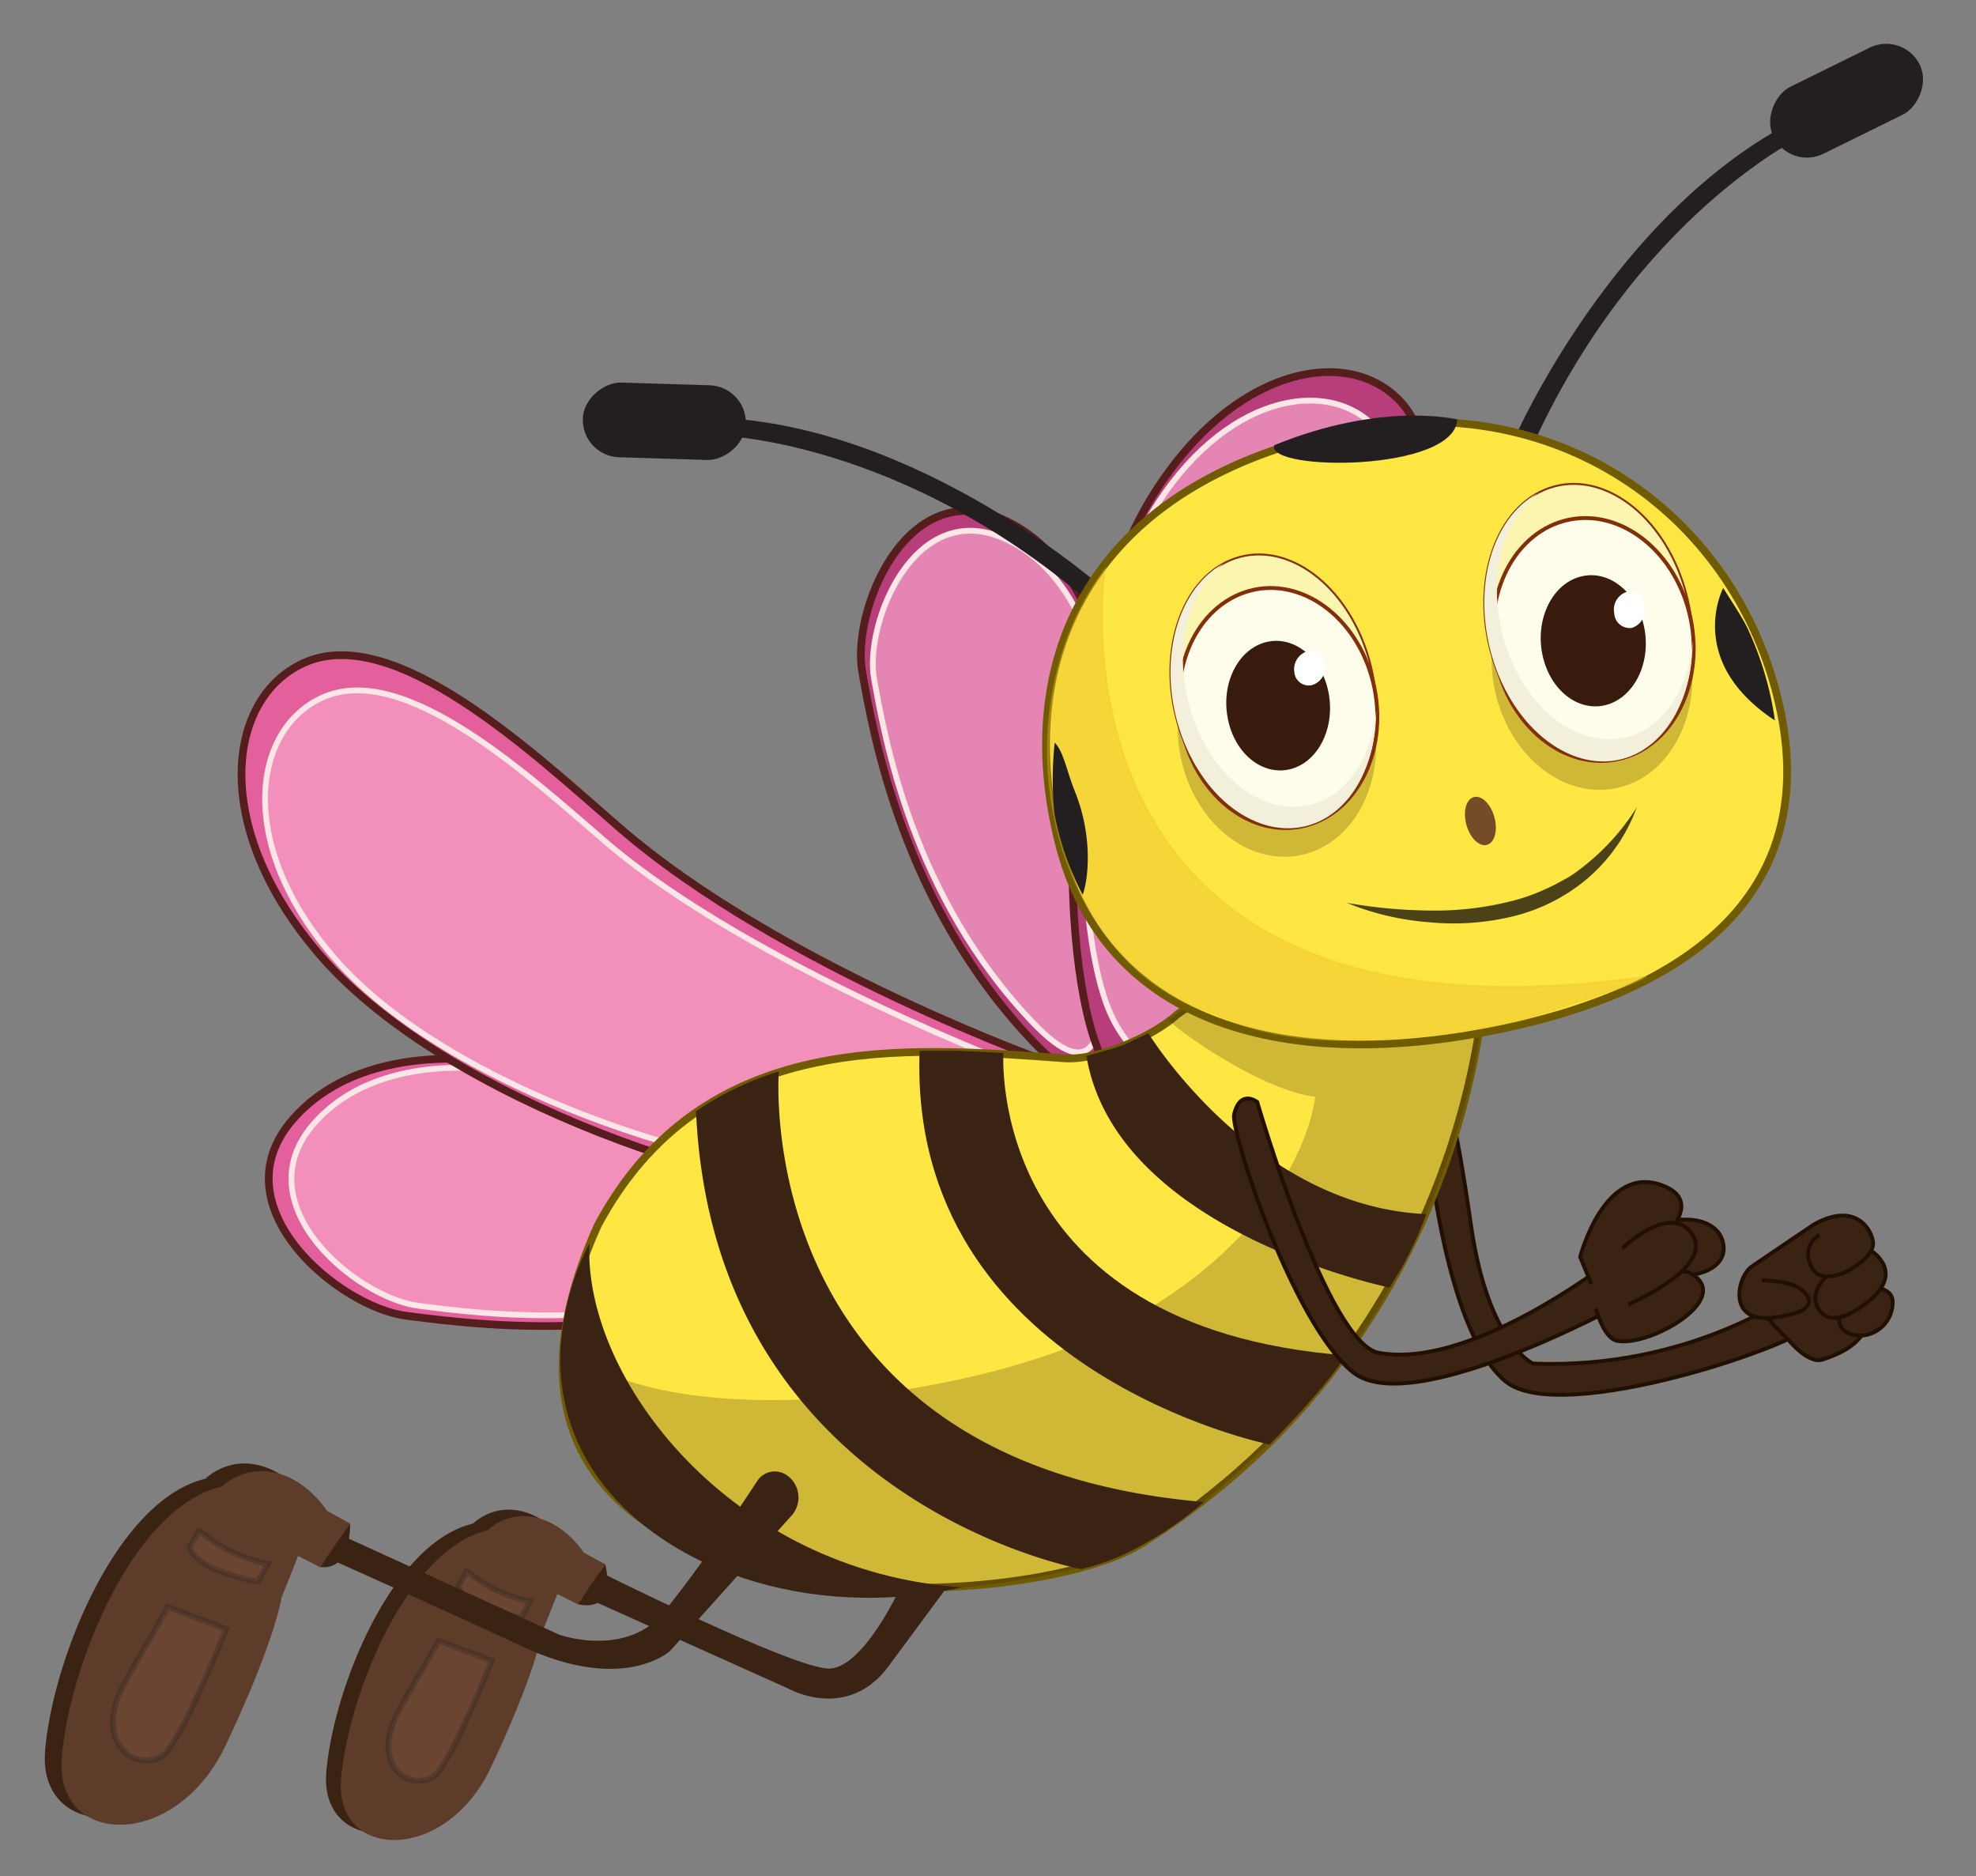 <svg xmlns="http://www.w3.org/2000/svg" width="256" height="243" viewBox="0 0 256 243">
  <rect x="0" y="0" width="256" height="243" fill="#808080" stroke="none"/>
  <defs>
    <style>
      .cls-1 {
        isolation: isolate;
      }

      .cls-2 {
        fill: #b73e7b;
      }

      .cls-2, .cls-4 {
        stroke: #561d1d;
      }

      .cls-3 {
        fill: #e585b3;
      }

      .cls-3, .cls-5 {
        stroke: #ffe6e6;
      }

      .cls-10, .cls-3, .cls-5 {
        stroke-width: 0.75px;
      }

      .cls-4 {
        fill: #e4609c;
      }

      .cls-5 {
        fill: #f38fbb;
      }

      .cls-6 {
        fill: #231f20;
      }

      .cls-12, .cls-7, .cls-8 {
        fill: #3b2314;
      }

      .cls-7 {
        stroke: #210f00;
      }

      .cls-10, .cls-11, .cls-13, .cls-7 {
        stroke-miterlimit: 10;
      }

      .cls-16, .cls-7 {
        stroke-width: 0.5px;
      }

      .cls-9 {
        fill: #5d3c2a;
      }

      .cls-10 {
        fill: #895b46;
        stroke: #231f20;
      }

      .cls-10, .cls-13 {
        opacity: 0.3;
      }

      .cls-11 {
        fill: #ffe743;
        stroke: #705b01;
      }

      .cls-12 {
        opacity: 0.24;
      }

      .cls-13 {
        fill: #e0aa24;
        stroke: #eac71c;
        stroke-width: 0.25px;
      }

      .cls-14 {
        fill: #754c28;
      }

      .cls-15 {
        fill: #fbf5b0;
        stroke-width: 0.25px;
      }

      .cls-15, .cls-16 {
        stroke: #832f0a;
        stroke-linecap: round;
        stroke-linejoin: round;
      }

      .cls-16 {
        fill: #fefdeb;
      }

      .cls-17 {
        mix-blend-mode: multiply;
      }

      .cls-18 {
        fill: #f2efda;
      }

      .cls-19 {
        fill: #381b0d;
      }

      .cls-20 {
        fill: #fff;
      }

      .cls-21 {
        fill: #4c4218;
      }
    </style>
  </defs>
  <g class="cls-1">
    <g id="Layer_1" data-name="Layer 1">
      <g id="Bee_03">
        <g id="Bee_lift_wings__03" data-name="Bee lift wings _03">
          <g>
            <path class="cls-2" d="M143.7,89.63s-1.6-17.13-14-22.45-19.39,12-18,19.81,5.18,30.18,22.22,48S140.42,108.5,143.7,89.63Z"/>
            <path class="cls-3" d="M142.91,90.47s-1.49-15.87-13-20.8S111.93,80.8,113.25,88s4.8,28,20.59,44.48S139.87,108,142.91,90.47Z"/>
          </g>
          <g>
            <path class="cls-2" d="M162.83,148.8s-15.77.18-20.8-13.44-4.8-51.26,7.07-70.77c10.39-17.08,25.59-20,32.4-12.51,7.93,8.68-1.87,29.08-7.24,41.51C164.26,116.76,162.83,148.8,162.83,148.8Z"/>
            <path class="cls-3" d="M162.26,142.5s-14.2,0-18.84-12.29S138.68,84,149.21,66.46c9.21-15.31,22.87-17.79,29.06-11,7.21,7.9-1.45,26.21-6.18,37.37C163.28,113.62,162.26,142.5,162.26,142.5Z"/>
          </g>
        </g>
        <g id="Bee_right_Bee_wings_03" data-name="Bee right Bee wings_03">
          <g>
            <path class="cls-4" d="M66,137.83s-18.44-4-28.14,7.25S44,169.34,52.64,170.43s33.28,4.6,57.58-7.31S84.67,147.53,66,137.83Z"/>
            <path class="cls-5" d="M66.64,138.94s-17.09-3.71-26.07,6.72,5.68,22.47,13.67,23.48,30.84,4.26,53.35-6.77S83.92,147.92,66.64,138.94Z"/>
          </g>
          <g>
            <path class="cls-4" d="M136.4,137.78s-7.2,16.23-23.11,17-55.2-12-71.66-30.88c-14.41-16.53-12.38-33.38-2.34-38,11.72-5.41,29.79,11.61,41,21.34C101.22,125.34,136.4,137.78,136.4,137.78Z"/>
            <path class="cls-5" d="M133.33,138.7s-10.54,12.12-25,12.89-49.95-10.39-64.75-27.2c-13-14.72-11-29.82-1.88-34,10.65-4.92,26.92,10.2,37,18.85C97.61,125.32,133.33,138.7,133.33,138.7Z"/>
          </g>
        </g>
        <g>
          <path class="cls-6" d="M196.16,56.89s12.91-29.64,36.91-41.56l1,2S212,27.59,198.17,58.56Z"/>
          <rect class="cls-6" x="234.38" y="2.48" width="9.68" height="21.13" rx="4.84" transform="translate(333.3 233.38) rotate(-116.24)"/>
        </g>
        <g>
          <path class="cls-6" d="M143.42,76.62S119.39,55,92.61,54.09l-.09,2.29s24.3.16,49.76,22.61Z"/>
          <rect class="cls-6" x="81.22" y="44" width="9.68" height="21.13" rx="4.84" transform="translate(28.87 138.9) rotate(-88.23)"/>
        </g>
        <g>
          <g>
            <path class="cls-7" d="M232.47,167.45s-13.43,10-33.88,9.17c0,0-5.81-2.65-8-17.82s-3-15.81-3-15.81-2.83-1.29-2.92.7,2.21,28.64,10.43,35.28c7.17,5.8,38.52-4.89,40.18-7.71S234.12,166.28,232.47,167.45Z"/>
            <path class="cls-7" d="M231.66,173.5s2.55,3.2,4.43,2.61c10.37-3.26,4-10.42,4-10.42s-.14-7.82-3.34-6.7C229.65,161.49,222.48,165.08,231.66,173.5Z"/>
          </g>
          <g>
            <path class="cls-7" d="M242.52,166.76s2.57-.07,2.68,1.78a4.32,4.32,0,0,1-3.61,4.41c-2.36.33-4.53-1.21-2.51-4S242.52,166.76,242.52,166.76Z"/>
            <path class="cls-7" d="M242.39,162s4.63,2.76-.55,6.75-6.37.74-6.59,0,0-2.82,2.59-4.21S242.39,162,242.39,162Z"/>
            <path class="cls-7" d="M228.26,165.83s3.6.08,4.94,1.07,2.73,3-3.4,3.76-4.73-5.27-2.87-6.6L235,158.6c5.57-3.11,7.61.92,7.67,2.43.09,2.3-6.23,6.2-7.88,3.24s.93-4.31.93-4.31"/>
          </g>
        </g>
        <g>
          <path class="cls-8" d="M116.51,205.9s-4.61,10-9,10.23S76.46,203,76.46,203l-1.9,3.33,27.7,12.45s7.56,4.24,12.89-3,7.49-10.12,7.49-10.12Z"/>
          <g>
            <path class="cls-8" d="M70.45,205.24l-2.14,5.33s-.74,5.12-6.64,17.55-20.24,12-19.4,1.48,8.33-29.69,19-32.25a7.11,7.11,0,0,1,3.36-1.69c3.21-.62,6.75,1.22,9.07,4.61l2.78,1.51-3.38,4.85L71,205.28Z"/>
            <path class="cls-9" d="M72.23,206.48l2.63,1.32,3.55-5.18-2.78-1.51c-2.32-3.39-5.86-5.23-9.07-4.61a7.24,7.24,0,0,0-3.37,1.69c-10.65,2.57-18.13,21.71-19,32.25s13.49,11,19.39-1.47,6.65-17.55,6.65-17.55l1.92-4.79Z"/>
            <path class="cls-10" d="M56.83,212.54l6.89,2.56s-4.48,11.23-6.89,14.38-9.76,0-4.88-8.47Z"/>
            <path class="cls-10" d="M60.68,203.63a17.53,17.53,0,0,0,8,3.79l-1.19,2.1s-7.12-1.1-8.11-4.09l1.09-1.85Z"/>
          </g>
          <path class="cls-8" d="M74.86,207.8l3.55-5.18S80.15,208.91,74.86,207.8Z"/>
        </g>
        <g>
          <path class="cls-11" d="M192.29,127.42S190.85,172.8,148,199.88c-16.21,10.26-94.59,12.39-70.56-41.15,13.62-25.47,39.8-23.14,60.46-21.65,4.45.32,11.64-2.94,14.62-5.68l3.58-2.51Z"/>
          <path class="cls-8" d="M130,136.39s-2.42,35.57,44.37,39.17c-2.8,4.44-9.89,11.55-9.89,11.55s-46.91-9.45-45.34-51h5.29Z"/>
          <path class="cls-8" d="M100.9,138.77s-4,50.74,55.06,55.78a43.88,43.88,0,0,1-7.41,5.24,29.51,29.51,0,0,1-8.48,3.45s-47.65-8.67-49.9-59.31c.23-.12,1.15-.79,2.37-1.49a41.23,41.23,0,0,1,8.36-3.67Z"/>
          <path class="cls-8" d="M148.78,133.84s13.76,22.46,36,23.42a45.47,45.47,0,0,1-4.77,9.51s-35.48-7.23-39.26-30l3.61-1c.36-.1.82-.34,1.26-.45Z"/>
          <path class="cls-8" d="M76.36,161.06c-1,1.88-8,15.66.1,28.79s28.27,20.27,48.11,15.75C94.72,203.55,75.58,178.6,76.36,161.06Z"/>
        </g>
        <g>
          <path class="cls-8" d="M43.94,198.73l28.49,13s9.49,3.39,14.3-3.84c4.36-5.5,9.06-12.53,11.38-16.07a2.72,2.72,0,0,1,3.73-.8h0a3.51,3.51,0,0,1,.63,5.38L86.79,213.86s-5.92,5.49-18.86-.48C52.64,206.32,42,201.61,42,201.61Z"/>
          <g>
            <path class="cls-8" d="M36.66,200.17,34.32,206s-.81,5.59-7.27,19.19S4.92,238.34,5.84,226.81,15,194.35,26.59,191.54a7.94,7.94,0,0,1,3.68-1.85c3.52-.67,7.39,1.34,9.92,5l3,1.66-3.75,5.38L37,200.41Z"/>
            <path class="cls-9" d="M38.61,201.53,41.48,203l3.88-5.66-3-1.65c-2.53-3.71-6.41-5.72-9.92-5a7.94,7.94,0,0,0-3.68,1.85C17.07,195.27,8.89,216.21,8,227.73s14.76,12,21.21-1.61,7.27-19.19,7.27-19.19l1.72-4.31Z"/>
            <path class="cls-10" d="M21.76,208.15,29.3,211s-4.9,12.27-7.54,15.73-10.68,0-5.34-9.27Z"/>
            <path class="cls-10" d="M26,198.41a19.12,19.12,0,0,0,8.71,4.15l-1.3,2.29s-7.79-1.2-8.87-4.47l1.19-2Z"/>
          </g>
          <path class="cls-8" d="M45.36,197.31s.23,6.21-3.88,5.66Z"/>
        </g>
        <path class="cls-12" d="M170.38,142.07s-1.27,15.56-22.59,28.07S82,186.05,72.72,173.31c0,0-3,16.54,15.26,27.36,17.6,10.39,50.8,3.62,57.65.61,8.38-3.68,26.24-19.35,34.56-34.73a110,110,0,0,0,9.91-24.66s3.79-13.11,0-15.35c-8.17-4.83-28.38-.58-34.44,2.65a29.9,29.9,0,0,0-4.19,2.93C151.17,132.41,162.8,141.1,170.38,142.07Z"/>
        <g>
          <path class="cls-11" d="M137.15,109.14c6,24.06,30.17,29.68,56.84,24.24s42.28-19.15,36.25-43.21-29-39.87-55.7-34.44C141.34,62.5,131.13,85.08,137.15,109.14Z"/>
          <path class="cls-13" d="M143.14,73.8s-9.42,63.89,70.15,52.68c-.95.14,2,.06-15.76,5.53a102.77,102.77,0,0,1-18.39,2.62c-4.6.09-12.81.73-21.87-3.3a27.43,27.43,0,0,1-12.17-8C133.7,110.5,132.35,88.23,143.14,73.8Z"/>
          <ellipse class="cls-14" cx="191.79" cy="106.33" rx="1.88" ry="3.21" transform="translate(-21.34 54.72) rotate(-15.39)"/>
          <path class="cls-6" d="M136.64,96.19c1.18,1.2,1.54,3.66,2.62,6.33,2.46,6.11,1.65,11.75,1,13.38a37.5,37.5,0,0,1-3.66-10.52A45.3,45.3,0,0,1,136.64,96.19Z"/>
          <path class="cls-6" d="M223.25,76.16s-5,9.46,6.7,17.16a42.27,42.27,0,0,0-3.58-12C225.57,79.7,224.1,77.54,223.25,76.16Z"/>
          <path class="cls-6" d="M188.79,54.33s-9.65-2.41-23.71,3.34C164,61.09,188.5,61.16,188.79,54.33Z"/>
          <g>
            <g>
              <path class="cls-15" d="M193.28,84.9c2.8,9.62,10.67,15.5,17.57,13.14S221.1,86,218.3,76.34s-10.67-15.5-17.57-13.14S190.49,75.28,193.28,84.9Z"/>
              <path class="cls-12" d="M194,90.75c2.44,8.38,9.89,13.29,16.65,11s10.27-11,7.84-19.35-9.89-13.29-16.65-11S191.6,82.38,194,90.75Z"/>
              <path class="cls-16" d="M194.18,87c2.43,8.38,9.88,13.29,16.64,11s10.27-11,7.84-19.34-9.89-13.29-16.65-11S191.74,78.62,194.18,87Z"/>
              <g class="cls-17">
                <path class="cls-18" d="M199.19,63.9c-4.63,3.52-6.57,11.27-4.33,19,2.63,9.06,10,14.6,16.55,12.38,4.48-1.54,7.37-6.36,7.87-12.17,0,7.06-3.15,13.15-8.43,15-6.9,2.36-14.77-3.52-17.57-13.14C190.7,76,193.34,67.09,199.19,63.9Z"/>
              </g>
            </g>
            <path class="cls-19" d="M199.74,84.32c.74,4.64,4.32,7.8,8,7.07s6.09-5.07,5.35-9.71-4.31-7.8-8-7.07S199,79.69,199.74,84.32Z"/>
            <path class="cls-20" d="M209.13,79.41a2,2,0,0,0,2.28,1.92,2.41,2.41,0,0,0,1.64-2.76,2,2,0,0,0-2.28-1.91A2.4,2.4,0,0,0,209.13,79.41Z"/>
          </g>
          <g>
            <g>
              <path class="cls-15" d="M152.6,93.75c2.74,9.52,10.51,15.35,17.34,13s10.15-11.92,7.4-21.43S166.83,70,160,72.33,149.85,84.24,152.6,93.75Z"/>
              <path class="cls-12" d="M153.33,99.54c2.39,8.28,9.75,13.15,16.43,10.88s10.17-10.82,7.78-19.1-9.74-13.16-16.43-10.89S150.94,91.26,153.33,99.54Z"/>
              <path class="cls-16" d="M153.48,95.82c2.39,8.28,9.74,13.15,16.43,10.88s10.17-10.82,7.78-19.1-9.75-13.15-16.43-10.88S151.09,87.54,153.48,95.82Z"/>
              <g class="cls-17">
                <path class="cls-18" d="M158.48,73c-4.58,3.47-6.52,11.13-4.32,18.75,2.58,9,9.9,14.45,16.33,12.27,4.44-1.51,7.3-6.27,7.8-12,0,7-3.14,13-8.35,14.76-6.83,2.32-14.6-3.51-17.34-13C150.07,85,152.7,76.15,158.48,73Z"/>
              </g>
            </g>
            <path class="cls-19" d="M159,92.69c.71,4.58,4.24,7.72,7.89,7s6-5,5.3-9.58-4.24-7.72-7.89-7S158.27,88.11,159,92.69Z"/>
            <path class="cls-20" d="M167.68,87a1.88,1.88,0,0,0,2.26,1.75,2.43,2.43,0,0,0,1.74-2.65,1.88,1.88,0,0,0-2.25-1.76A2.44,2.44,0,0,0,167.68,87Z"/>
          </g>
          <path class="cls-21" d="M174.47,116.94a65.46,65.46,0,0,0,10.66,1,40.44,40.44,0,0,0,10.44-1.16,25,25,0,0,0,4.9-1.73c.8-.34,1.54-.78,2.31-1.19s1.47-.92,2.16-1.46a30,30,0,0,0,7.11-7.83,22,22,0,0,1-6.13,9,23.51,23.51,0,0,1-9.85,5.11,32.78,32.78,0,0,1-11,.77A35.15,35.15,0,0,1,174.47,116.94Z"/>
        </g>
        <g>
          <path class="cls-7" d="M219.11,158s3.88.16,4.19,3.43-4.61,4.41-7.37,3.44S210.59,157.5,219.11,158Z"/>
          <g>
            <path class="cls-7" d="M211.3,161.32s-19.7,16.26-32.68,13.91c-6.67-1.2-15.74-32.49-15.74-32.49s-2.21-1.75-3,1.64c-.46,2.06,7.5,26.94,15.38,33.35s37.06-10,37.06-10l1.35.88S217.72,159.72,211.3,161.32Z"/>
            <path class="cls-7" d="M211,164.13s11.85-7.79,4.33-10.6-10.61,9.28-10.61,9.28l1.44,3.51"/>
            <path class="cls-7" d="M206.75,169.51s1,3.79,2.71,4.15c3.76.83,13.37-4.4,10.73-7.77s-7.61,1.2-7.61,1.2"/>
            <path class="cls-7" d="M210.16,161.7s6.15-5.9,9-1.95c3.17,4.4-8.19,9.2-8.19,9.2"/>
          </g>
        </g>
      </g>
    </g>
  </g>
</svg>
